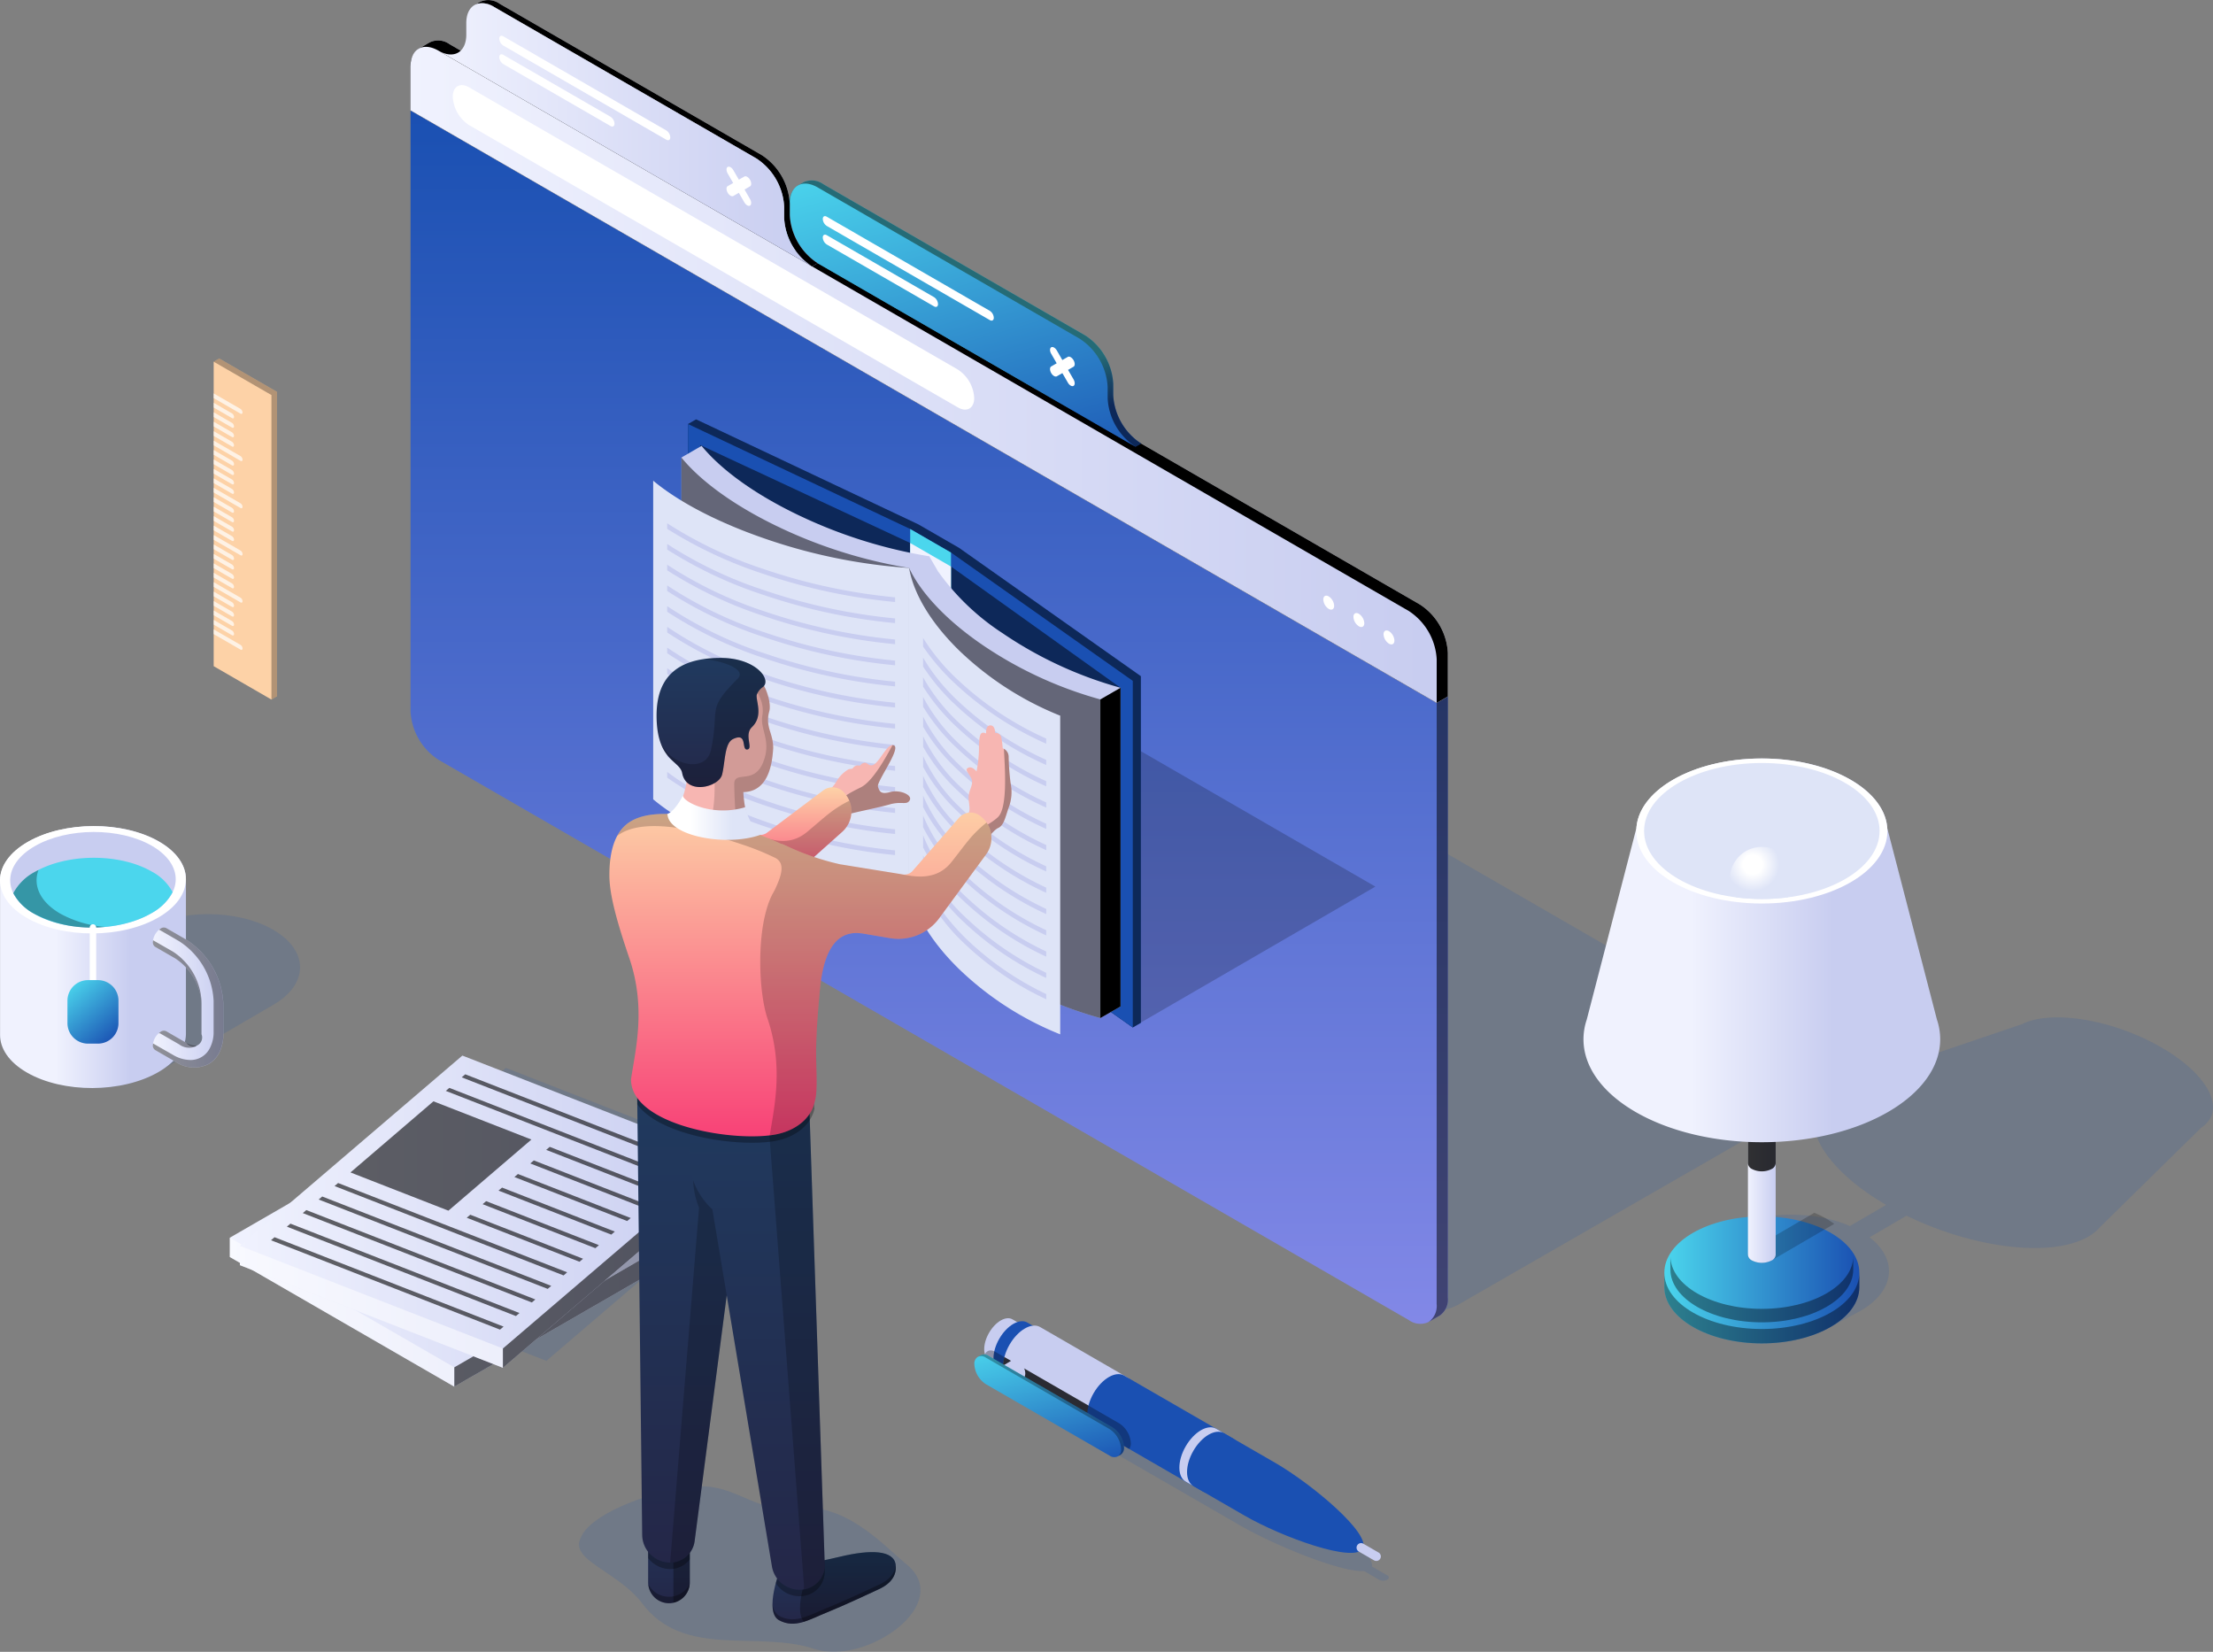 <svg xmlns="http://www.w3.org/2000/svg" xmlns:xlink="http://www.w3.org/1999/xlink" width="375" height="279.872" viewBox="0 0 375 279.872">
  <rect x="0" y="0" width="375" height="279.872" fill="#808080" stroke="none"/>
  <defs>
    <linearGradient id="linear-gradient" y1="0.5" x2="1" y2="0.5" gradientUnits="objectBoundingBox">
      <stop offset="0" stop-color="#f0f2fe"/>
      <stop offset="1" stop-color="#c8cdf0"/>
    </linearGradient>
    <linearGradient id="linear-gradient-3" y1="0.5" x2="1" y2="0.5" gradientUnits="objectBoundingBox">
      <stop offset="0.3" stop-color="#f0f2fe"/>
      <stop offset="0.7" stop-color="#c8cdf0"/>
    </linearGradient>
    <linearGradient id="linear-gradient-4" x1="1.094" y1="2.064" x2="1.907" y2="2.064" gradientUnits="objectBoundingBox">
      <stop offset="0" stop-color="#fff"/>
      <stop offset="0.7" stop-color="#dee4f7"/>
    </linearGradient>
    <linearGradient id="linear-gradient-5" x1="1.909" y1="2.757" x2="1.338" y2="1.756" xlink:href="#linear-gradient-3"/>
    <linearGradient id="linear-gradient-6" x1="1.88" y1="2.568" x2="1.297" y2="3.24" gradientUnits="objectBoundingBox">
      <stop offset="0" stop-color="#4bd6ed"/>
      <stop offset="1" stop-color="#1a50b2"/>
    </linearGradient>
    <linearGradient id="linear-gradient-8" x1="0.138" y1="-0.004" x2="0.862" y2="1.004" xlink:href="#linear-gradient-6"/>
    <linearGradient id="linear-gradient-9" x1="-48.647" y1="-36.63" x2="-48.175" y2="-36.63" gradientUnits="objectBoundingBox">
      <stop offset="0" stop-color="#c8cdf0"/>
      <stop offset="0.4" stop-color="#f0f2fe"/>
      <stop offset="0.6" stop-color="#eceefd"/>
      <stop offset="1" stop-color="#c8cdf0"/>
    </linearGradient>
    <linearGradient id="linear-gradient-10" x1="-40.637" y1="-30.771" x2="-40.166" y2="-30.771" gradientUnits="objectBoundingBox">
      <stop offset="0" stop-color="#1a50b2"/>
      <stop offset="0.4" stop-color="#4bbfed"/>
      <stop offset="0.6" stop-color="#4bbfed"/>
      <stop offset="1" stop-color="#1a50b2"/>
    </linearGradient>
    <linearGradient id="linear-gradient-11" x1="-37.463" y1="-28.498" x2="-36.991" y2="-28.498" xlink:href="#linear-gradient-9"/>
    <linearGradient id="linear-gradient-12" x1="-32.392" y1="-26.67" x2="-31.991" y2="-26.67" xlink:href="#linear-gradient-10"/>
    <linearGradient id="linear-gradient-13" x1="-27.279" y1="-26.662" x2="-26.948" y2="-26.662" xlink:href="#linear-gradient-10"/>
    <linearGradient id="linear-gradient-14" x1="-112.895" y1="-55.502" x2="-111.525" y2="-55.502" xlink:href="#linear-gradient-9"/>
    <linearGradient id="linear-gradient-15" x1="-213.147" y1="-200.192" x2="-212.774" y2="-200.192" xlink:href="#linear-gradient-9"/>
    <linearGradient id="linear-gradient-16" x1="-45.34" y1="110.09" x2="-44.596" y2="110.09" xlink:href="#linear-gradient-9"/>
    <linearGradient id="linear-gradient-17" x1="0.239" y1="-0.158" x2="0.761" y2="1.158" xlink:href="#linear-gradient-6"/>
    <linearGradient id="linear-gradient-18" x1="-53.036" y1="5.721" x2="-58.11" y2="5.721" gradientUnits="objectBoundingBox">
      <stop offset="0" stop-color="#fdd2a7"/>
      <stop offset="1" stop-color="#f83f76"/>
    </linearGradient>
    <linearGradient id="linear-gradient-19" x1="0.5" y1="1" x2="0.5" gradientUnits="objectBoundingBox">
      <stop offset="0" stop-color="#8288e7"/>
      <stop offset="1" stop-color="#1a50b2"/>
    </linearGradient>
    <linearGradient id="linear-gradient-20" x1="0.234" y1="-0.186" x2="0.752" y2="1.22" gradientUnits="objectBoundingBox">
      <stop offset="0.909" stop-color="#f0f2fe"/>
      <stop offset="0.95" stop-color="#c8cdf0"/>
    </linearGradient>
    <linearGradient id="linear-gradient-21" x1="-0.007" y1="0.513" x2="0.993" y2="0.513" xlink:href="#linear-gradient"/>
    <linearGradient id="linear-gradient-22" x1="0.22" y1="-0.069" x2="0.741" y2="1.216" gradientUnits="objectBoundingBox">
      <stop offset="0.667" stop-color="#4bd6ed"/>
      <stop offset="0.801" stop-color="#1a50b2"/>
    </linearGradient>
    <linearGradient id="linear-gradient-23" x1="0.216" y1="-0.076" x2="0.745" y2="1.224" xlink:href="#linear-gradient-6"/>
    <linearGradient id="linear-gradient-24" x1="0.207" y1="-0.12" x2="0.782" y2="1.165" gradientUnits="objectBoundingBox">
      <stop offset="0.704" stop-color="#f0f2fe"/>
      <stop offset="0.785" stop-color="#c8cdf0"/>
    </linearGradient>
    <linearGradient id="linear-gradient-25" x1="-0.019" y1="0.531" x2="0.981" y2="0.531" xlink:href="#linear-gradient"/>
    <linearGradient id="linear-gradient-26" x1="-5.034" y1="6.561" x2="-3.389" y2="6.561" xlink:href="#linear-gradient-6"/>
    <linearGradient id="linear-gradient-27" x1="-5.125" y1="6.596" x2="-3.45" y2="6.596" xlink:href="#linear-gradient-6"/>
    <linearGradient id="linear-gradient-28" x1="40.087" y1="11.009" x2="41.241" y2="11.009" xlink:href="#linear-gradient-6"/>
    <linearGradient id="linear-gradient-29" x1="40.084" y1="11.868" x2="41.239" y2="11.868" xlink:href="#linear-gradient"/>
    <linearGradient id="linear-gradient-30" x1="-9.066" y1="8.842" x2="-7.107" y2="8.842" xlink:href="#linear-gradient"/>
    <linearGradient id="linear-gradient-31" x1="-10.714" y1="8.462" x2="-8.418" y2="8.462" xlink:href="#linear-gradient"/>
    <linearGradient id="linear-gradient-32" x1="-8.649" y1="9.443" x2="-6.775" y2="9.443" gradientUnits="objectBoundingBox">
      <stop offset="0.25" stop-color="#fff"/>
      <stop offset="0.7" stop-color="#dee4f7"/>
    </linearGradient>
    <linearGradient id="linear-gradient-33" x1="-9.579" y1="11.418" x2="-7.819" y2="11.418" xlink:href="#linear-gradient"/>
    <linearGradient id="linear-gradient-34" x1="-14.991" y1="8.276" x2="-11.819" y2="8.276" xlink:href="#linear-gradient-32"/>
    <linearGradient id="linear-gradient-35" x1="-17.961" y1="10.48" x2="-14.921" y2="10.48" xlink:href="#linear-gradient"/>
    <linearGradient id="linear-gradient-36" x1="0.5" y1="0" x2="0.5" y2="1" xlink:href="#linear-gradient-18"/>
    <linearGradient id="linear-gradient-37" x1="0.5" y1="1" x2="0.5" gradientUnits="objectBoundingBox">
      <stop offset="0" stop-color="#242748"/>
      <stop offset="1" stop-color="#203a5f"/>
    </linearGradient>
    <linearGradient id="linear-gradient-44" x1="0" y1="0.5" x2="1" y2="0.5" xlink:href="#linear-gradient-32"/>
    <linearGradient id="linear-gradient-45" x1="0" y1="0.5" x2="1" y2="0.5" xlink:href="#linear-gradient-6"/>
    <linearGradient id="linear-gradient-49" x1="-29.851" y1="12.422" x2="-28.851" y2="12.422" xlink:href="#linear-gradient-4"/>
    <radialGradient id="radial-gradient" cx="0.324" cy="0.341" r="0.732" gradientTransform="translate(0.092) scale(0.815 1)" xlink:href="#linear-gradient-32"/>
  </defs>
  <g id="intro_c" transform="translate(-625.893 -211.254)">
    <g id="Group_8122" data-name="Group 8122">
      <path id="Path_7848" data-name="Path 7848" d="M804.184,644.6l5.872-5.022-44.57-17.39-18.178,15.545-25.147,14.519L760.2,674.217l7.379-4.261,4.777,1.864,16.64-14.23,18.842-10.878Z" transform="translate(-53.877 -229.999)" fill="#1a50b2" opacity="0.15" style="mix-blend-mode: multiply;isolation: isolate"/>
      <path id="Path_7849" data-name="Path 7849" d="M800.015,647.021,761.976,625.06l-47.636,27.5v3.274L752.378,677.8l47.637-27.5Z" transform="translate(-49.5 -231.604)" fill="url(#linear-gradient)"/>
      <path id="Path_7850" data-name="Path 7850" d="M880.949,671.805l-4.265-2.462L858.955,684.5Z" transform="translate(-130.434 -256.388)" opacity="0.3" style="mix-blend-mode: overlay;isolation: isolate"/>
      <path id="Path_7851" data-name="Path 7851" d="M714.34,687.521v3.274l38.038,21.961v-3.273Z" transform="translate(-49.5 -266.56)" fill="#fff" opacity="0.5"/>
      <path id="Path_7852" data-name="Path 7852" d="M800.722,702.438v3.273l47.637-27.5v-3.274Z" transform="translate(-97.843 -259.516)" opacity="0.6" style="mix-blend-mode: overlay;isolation: isolate"/>
      <path id="Path_7853" data-name="Path 7853" d="M800.476,634.832l-44.569-17.39-37.7,32.237v3.273l44.569,17.391,37.7-32.238Z" transform="translate(-51.663 -227.341)" fill="url(#linear-gradient)"/>
      <path id="Path_7854" data-name="Path 7854" d="M718.206,690.65v3.273l44.569,17.391v-3.274Z" transform="translate(-51.663 -268.312)" fill="#fff" opacity="0.5"/>
      <path id="Path_7855" data-name="Path 7855" d="M819.42,689.172v3.274l37.7-32.238v-3.273Z" transform="translate(-108.308 -249.442)" opacity="0.6" style="mix-blend-mode: overlay;isolation: isolate"/>
      <path id="Path_7856" data-name="Path 7856" d="M801.306,640.3l-38.811-15.144.6-.513L801.9,639.783Zm-2.095,1.792L760.4,626.942l-.6.511L798.613,642.6Zm-2.693,2.3-19.108-7.456-.6.511L795.92,644.9Zm-2.693,2.3-19.108-7.456-.6.512,19.108,7.457Zm-2.692,2.3-19.109-7.456-.6.512,19.107,7.455Zm-2.694,2.3-19.107-7.456-.6.512,19.109,7.456Zm-2.693,2.3-19.108-7.456-.6.512,19.108,7.456Zm-2.692,2.3-19.108-7.456-.6.51,19.108,7.458Zm-2.693,2.3L741.55,643.061l-.6.513,38.811,15.144Zm-2.693,2.3-38.811-15.145-.6.511,38.811,15.144Zm-2.693,2.3-38.81-15.144-.6.511,38.811,15.144Zm-2.693,2.3-38.81-15.144-.6.512,38.811,15.144Zm-2.693,2.3-38.811-15.144-.6.513,38.811,15.143Zm4.717-31.694-16.6-6.476L743.645,641.27l16.6,6.476Z" transform="translate(-58.365 -231.368)" opacity="0.6" style="mix-blend-mode: overlay;isolation: isolate"/>
    </g>
    <g id="Group_8121" data-name="Group 8121">
      <path id="Path_7857" data-name="Path 7857" d="M630.454,577.091,650.1,565.652c6.089-3.519,15.972-3.514,22.065,0s6.1,9.222.015,12.742c-.007,0-.017.008-.022.011h0l-19.622,11.434c-6.091,3.513-15.972,3.508-22.066-.011S624.365,580.607,630.454,577.091Z" transform="translate(0 -196.876)" fill="#1a50b2" opacity="0.15" style="mix-blend-mode: multiply;isolation: isolate"/>
      <path id="Path_7858" data-name="Path 7858" d="M657.4,538.224h0c.045-2.344-1.466-4.688-4.547-6.467-6.117-3.532-16.091-3.5-22.278.072-3.071,1.772-4.626,4.084-4.671,6.4h0v26.19h0c-.045,2.345,1.466,4.688,4.547,6.466,6.116,3.533,16.09,3.5,22.277-.071,3.071-1.773,4.626-4.085,4.671-6.4h0Z" transform="translate(0 -177.911)" fill="url(#linear-gradient-3)"/>
      <path id="Path_7859" data-name="Path 7859" d="M652.846,531.757c-6.117-3.532-16.091-3.5-22.278.072s-6.241,9.33-.123,12.861,16.09,3.5,22.277-.07S658.963,535.288,652.846,531.757Z" transform="translate(0 -177.911)" fill="url(#linear-gradient-4)"/>
      <path id="Path_7860" data-name="Path 7860" d="M653.814,533.736c-5.446-3.144-14.325-3.115-19.832.064s-5.556,8.306-.11,11.449,14.325,3.116,19.832-.063S659.26,536.88,653.814,533.736Z" transform="translate(-2.197 -179.181)" fill="url(#linear-gradient-5)"/>
      <path id="Path_7861" data-name="Path 7861" d="M634.539,550.8c5.446,3.145,14.325,3.116,19.832-.063a8.7,8.7,0,0,0,3.637-3.6,8.487,8.487,0,0,0-3.527-3.481c-5.446-3.144-14.325-3.114-19.832.064a8.694,8.694,0,0,0-3.637,3.6A8.483,8.483,0,0,0,634.539,550.8Z" transform="translate(-2.865 -184.729)" fill="url(#linear-gradient-6)"/>
      <path id="Path_7862" data-name="Path 7862" d="M639,553.432c-3.474-2.005-4.7-4.815-3.714-7.414-.212.108-.429.213-.632.33a8.7,8.7,0,0,0-3.637,3.6,8.483,8.483,0,0,0,3.526,3.481,21.03,21.03,0,0,0,12.036,2.23A18.817,18.817,0,0,1,639,553.432Z" transform="translate(-2.865 -187.364)" opacity="0.3" style="mix-blend-mode: overlay;isolation: isolate"/>
      <path id="Path_7863" data-name="Path 7863" d="M686.958,568.235l0,0h0a.937.937,0,0,0-.923.1,2.89,2.89,0,0,0-1.314,2.259.9.9,0,0,0,.39.841h0l3.44,1.985a9.9,9.9,0,0,1,4.408,7.628v5.188a1.491,1.491,0,0,1-2.561,1.471l-3.435-1.982h0l0,0h0a.935.935,0,0,0-.923.1,2.886,2.886,0,0,0-1.314,2.258.9.9,0,0,0,.39.841h0l3.44,1.985a5.569,5.569,0,0,0,5.621.375,4.556,4.556,0,0,0,1.667-1.694,6.66,6.66,0,0,0,.815-3.35v-5.189a13.628,13.628,0,0,0-6.255-10.826l-3.435-1.983Z" transform="translate(-32.921 -199.751)" fill="url(#linear-gradient)"/>
      <path id="Path_7864" data-name="Path 7864" d="M696.649,581.044v5.189a6.66,6.66,0,0,1-.815,3.35,4.556,4.556,0,0,1-1.667,1.694,5.569,5.569,0,0,1-5.621-.375l-3.44-1.985a.9.9,0,0,1-.39-.841,2.16,2.16,0,0,1,.043-.269l3.378,1.932a5.92,5.92,0,0,0,2.91.862h0a3.635,3.635,0,0,0,3.259-1.882,5.868,5.868,0,0,0,.705-2.941v-5.189a12.739,12.739,0,0,0-5.846-10.116l-3.374-1.948a2.271,2.271,0,0,1,.239-.193.937.937,0,0,1,.923-.1h0l0,0h0l3.435,1.983A13.628,13.628,0,0,1,696.649,581.044Zm-8.1-7.627a9.9,9.9,0,0,1,4.408,7.628v-.455a10.661,10.661,0,0,0-4.817-8.337l-3.378-1.933a2.234,2.234,0,0,0-.043.271.9.9,0,0,0,.39.841Zm-1.588,12.3h0l0,0h0a.935.935,0,0,0-.923.1,2.212,2.212,0,0,0-.318.257l.211.01,3.244,1.872a2.851,2.851,0,0,0,2.746.374,1.526,1.526,0,0,0,.23-.2,2.477,2.477,0,0,1-1.749-.425Z" transform="translate(-32.921 -199.751)" opacity="0.4" style="mix-blend-mode: overlay;isolation: isolate"/>
      <path id="Path_7865" data-name="Path 7865" d="M660.972,576.918a.546.546,0,0,1-.546-.546v-8.919a.546.546,0,1,1,1.092,0v8.919A.546.546,0,0,1,660.972,576.918Z" transform="translate(-19.327 -199.054)" fill="#fff"/>
      <path id="Rectangle_3182" data-name="Rectangle 3182" d="M3.48,0H5.166A3.479,3.479,0,0,1,8.645,3.479v3.8a3.48,3.48,0,0,1-3.48,3.48H3.479A3.479,3.479,0,0,1,0,7.284V3.48A3.48,3.48,0,0,1,3.48,0Z" transform="translate(637.323 377.318)" fill="url(#linear-gradient-8)"/>
    </g>
    <g id="Group_8120" data-name="Group 8120">
      <path id="Path_7866" data-name="Path 7866" d="M1038.07,754.093l0,0,9.941,5.739c5.871,3.391,17.163,8,21.03,7.744l2.56,1.478a1.467,1.467,0,0,0,1.328,0,.4.4,0,0,0,0-.766l-2.559-1.479c.446-2.231-7.539-8.75-13.413-12.142l-7.042-4.064h0l-18.5-10.68-.006,0-14.237-8.221a3.375,3.375,0,0,0-1.378-.378l-.928-.536a3.789,3.789,0,0,0-2-.362l-.82-.474c-1.095-.631-3.514-.258-5.406.834s-2.539,2.49-1.445,3.122l.819.473a1.121,1.121,0,0,0,.628,1.156l.93.536a1.3,1.3,0,0,0,.657.794l14.626,8.444,0,0Z" transform="translate(-211.996 -290.138)" fill="#1a50b2" opacity="0.15" style="mix-blend-mode: multiply;isolation: isolate"/>
      <path id="Path_7867" data-name="Path 7867" d="M1020.646,729.733c1.094-1.894,1.094-3.941,0-4.573l-11.2-6.467c-1.094-.631-2.866.392-3.96,2.286s-1.094,3.942,0,4.574l11.2,6.466C1017.78,732.651,1019.553,731.627,1020.646,729.733Z" transform="translate(-211.995 -283.905)" fill="url(#linear-gradient-9)"/>
      <path id="Path_7868" data-name="Path 7868" d="M1027.423,733.137c1.313-2.273,1.314-4.732,0-5.489l-13.449-7.765c-1.313-.759-3.441.47-4.754,2.744s-1.313,4.732,0,5.491l13.45,7.763C1023.983,736.64,1026.112,735.41,1027.423,733.137Z" transform="translate(-213.994 -284.551)" fill="url(#linear-gradient-10)"/>
      <path id="Path_7869" data-name="Path 7869" d="M1032.856,736c1.427-2.472,1.427-5.145,0-5.969l-14.625-8.446c-1.428-.824-3.743.513-5.172,2.986s-1.427,5.145,0,5.969l14.625,8.446C1029.113,739.814,1031.427,738.477,1032.856,736Z" transform="translate(-216.094 -285.495)" fill="url(#linear-gradient-11)"/>
      <path id="Path_7870" data-name="Path 7870" d="M1031.468,744.586l-19.273-11.127a4.659,4.659,0,0,0,.059,2.92,2.473,2.473,0,0,0,.149.287l0,0a1.9,1.9,0,0,0,.178.249.064.064,0,0,1,.007.009,1.736,1.736,0,0,0,.2.2l.023.024a1.7,1.7,0,0,0,.253.177l14.625,8.445C1028.71,746.36,1030.187,745.837,1031.468,744.586Z" transform="translate(-216.097 -292.274)" opacity="0.7" style="mix-blend-mode: overlay;isolation: isolate"/>
      <path id="Path_7871" data-name="Path 7871" d="M1069.072,756.915c1.428-2.473,1.428-5.147,0-5.971l-18.5-10.68c-1.428-.825-3.743.511-5.171,2.985s-1.428,5.146,0,5.97l18.5,10.68C1065.329,760.723,1067.643,759.388,1069.072,756.915Z" transform="translate(-234.195 -295.946)" fill="url(#linear-gradient-12)"/>
      <path id="Path_7872" data-name="Path 7872" d="M1110.844,781.033c1.428-2.475-8.439-10.842-14.9-14.573L1086,760.721c-1.427-.825-3.742.512-5.17,2.985s-1.428,5.146,0,5.97l9.94,5.738C1097.234,779.146,1109.415,783.507,1110.844,781.033Z" transform="translate(-254.024 -307.395)" fill="url(#linear-gradient-13)"/>
      <path id="Path_7873" data-name="Path 7873" d="M1082.136,764.459c1.427-2.474,3.742-3.811,5.17-2.986l-1.3-.753c-1.427-.825-3.742.512-5.17,2.985s-1.428,5.146,0,5.97l1.3.752C1080.709,769.6,1080.709,766.932,1082.136,764.459Z" transform="translate(-254.024 -307.395)" fill="url(#linear-gradient-14)"/>
      <path id="Path_7874" data-name="Path 7874" d="M1150.919,807.961a.767.767,0,0,0,1.048-.281h0a.767.767,0,0,0-.281-1.047l-2.581-1.491a.768.768,0,0,0-1.048.281h0a.767.767,0,0,0,.281,1.048Z" transform="translate(-292.188 -332.334)" fill="url(#linear-gradient-15)"/>
      <path id="Path_7875" data-name="Path 7875" d="M1027.743,743.282l-20.969-12.106c-.831-.479-1.535-.283-1.813.4a1.573,1.573,0,0,0,.69.918l.82.473a2.043,2.043,0,0,0,.918,1.447l.929.536a1.956,1.956,0,0,0,.808.946l14.625,8.445,0,0,5.658,3.267a1.635,1.635,0,0,0,.271-.967A4.294,4.294,0,0,0,1027.743,743.282Z" transform="translate(-212.161 -290.849)" opacity="0.3" style="mix-blend-mode: overlay;isolation: isolate"/>
      <path id="Path_7876" data-name="Path 7876" d="M1009.729,737.95c-.5-.857-.5-1.786,0-2.071l2.359-1.423c.5-.286,1.3.177,1.794,1.036s.5,1.785,0,2.07l-2.359,1.424C1011.028,739.271,1010.224,738.808,1009.729,737.95Z" transform="translate(-214.622 -292.784)" fill="url(#linear-gradient-16)"/>
      <path id="Path_7877" data-name="Path 7877" d="M1001.428,732.868a1.369,1.369,0,0,0-.551,1.241,4.292,4.292,0,0,0,1.943,3.365l20.969,12.106a1.366,1.366,0,0,0,1.377.135h0l.488-.281v0a1.35,1.35,0,0,0,.581-1.262,4.285,4.285,0,0,0-1.942-3.362L1003.323,732.7a1.354,1.354,0,0,0-1.393-.122l0,0-.5.29Z" transform="translate(-209.876 -291.702)" fill="url(#linear-gradient-17)"/>
      <path id="Path_7878" data-name="Path 7878" d="M1026.93,748.171a4.285,4.285,0,0,0-1.942-3.362L1004.019,732.7a1.354,1.354,0,0,0-1.393-.122l0,0-.5.29,0,0,0,0a1.348,1.348,0,0,1,1.4.119l20.969,12.108a4.288,4.288,0,0,1,1.943,3.363,1.363,1.363,0,0,1-.566,1.255h0l.488-.281v0A1.35,1.35,0,0,0,1026.93,748.171Z" transform="translate(-210.572 -291.702)" opacity="0.3" style="mix-blend-mode: overlay;isolation: isolate"/>
    </g>
    <g id="Group_8119" data-name="Group 8119">
      <path id="Path_7879" data-name="Path 7879" d="M708.123,349.742v51.59l9.786,5.652.945-.546v-51.59l-9.789-5.652Z" transform="translate(-46.021 -77.205)" fill="url(#linear-gradient-18)"/>
      <path id="Path_7880" data-name="Path 7880" d="M717.911,355.395v51.59l.945-.546v-51.59l-9.789-5.652-.944.546Z" transform="translate(-46.021 -77.205)" opacity="0.3" style="mix-blend-mode: overlay;isolation: isolate"/>
      <path id="Path_7881" data-name="Path 7881" d="M708.17,387.48c-.017-.011-.026-.033-.044-.047v-.769c.013.007.027.006.043.016l4.5,2.6a.767.767,0,0,1,.346.6c0,.223-.153.311-.347.2Zm3.054,8.161c.19.111.344.02.345-.2a.753.753,0,0,0-.347-.6l-3.053-1.765c-.016-.008-.03-.007-.045-.016v.77c.016.011.027.035.043.045Zm0-8c.19.11.344.02.344-.2a.767.767,0,0,0-.345-.6l-3.055-1.764a.189.189,0,0,0-.045-.014v.768c.019.011.029.036.045.046Zm0,4.8c.19.11.345.021.345-.2a.769.769,0,0,0-.345-.6l-3.055-1.763a.257.257,0,0,0-.044-.015v.767c.016.012.027.035.044.048Zm0,1.6c.192.109.346.022.346-.2a.774.774,0,0,0-.345-.6l-3.056-1.763c-.016-.007-.029-.008-.044-.015v.768c.016.014.026.037.044.047Zm0-3.2c.19.109.345.02.345-.2a.754.754,0,0,0-.347-.6l-3.052-1.763a.174.174,0,0,0-.044-.016v.768c.017.011.028.035.044.047Zm0-11.2c.191.111.344.021.345-.2a.771.771,0,0,0-.344-.6l-3.056-1.763a.464.464,0,0,0-.044-.015v.767c.017.013.027.038.045.048Zm0,4.8c.192.111.344.021.344-.2a.764.764,0,0,0-.344-.6l-3.055-1.764a.285.285,0,0,0-.044-.016l0,.767c.019.013.03.037.047.048Zm.344-9.8a.77.77,0,0,0-.344-.6l-3.056-1.763c-.016-.008-.031-.009-.046-.015l0,.767c.017.013.026.037.044.049l3.053,1.764C711.415,374.961,711.569,374.87,711.569,374.648Zm1.442,31.219a.77.77,0,0,0-.347-.6l-4.5-2.594a.132.132,0,0,0-.044-.015v.767c.016.013.026.037.044.048l4.5,2.595C712.855,406.179,713.01,406.089,713.011,405.867Zm-1.786-23.021c.19.109.343.021.343-.2a.761.761,0,0,0-.343-.6l-3.056-1.765c-.013-.007-.029-.007-.044-.014v.769c.017.011.027.034.045.044Zm1.441-.766c.188.11.344.021.345-.2a.765.765,0,0,0-.346-.6l-4.5-2.6c-.015-.008-.028-.008-.044-.016v.771c.017.011.027.034.045.043Zm-1.441,3.965c.189.112.344.021.345-.2a.766.766,0,0,0-.345-.6l-3.058-1.764a.134.134,0,0,0-.043-.014v.768c.018.011.03.037.046.047Zm-3.1-16.971v.768c.016.013.026.037.044.047l3.055,1.763c.19.111.345.021.344-.2a.761.761,0,0,0-.344-.6l-3.056-1.764A.212.212,0,0,0,708.126,369.074Zm0,1.6v.766c.016.013.026.037.044.046l4.5,2.6c.192.11.344.021.345-.2a.766.766,0,0,0-.346-.6l-4.5-2.595C708.154,370.678,708.138,370.679,708.124,370.674Zm0-3.2v.765c.018.013.025.037.044.048l3.054,1.765c.191.109.345.02.345-.2a.767.767,0,0,0-.344-.6l-3.055-1.765A.419.419,0,0,0,708.125,367.476Zm0-4.032c.017.013.028.035.045.047l4.494,2.6c.193.11.346.02.346-.2a.764.764,0,0,0-.345-.6l-4.5-2.6c-.017-.008-.03-.009-.045-.016Zm0,2.429v.77c.016.012.025.037.044.048l3.054,1.764c.191.11.348.019.346-.2a.767.767,0,0,0-.345-.6l-3.055-1.764C708.152,365.88,708.141,365.882,708.125,365.873Zm4.539,32.2c.192.11.346.022.346-.2a.758.758,0,0,0-.346-.6l-4.494-2.6c-.016-.01-.03-.009-.045-.017v.77c.017.011.028.034.044.047Zm-4.539-24.2v.767c.017.013.027.037.044.047l3.055,1.764c.19.11.345.018.345-.2a.77.77,0,0,0-.345-.6l-3.054-1.764A.194.194,0,0,0,708.124,373.872Zm3.1,26.564c.192.112.345.022.347-.2a.775.775,0,0,0-.345-.6l-3.056-1.763a.2.2,0,0,0-.044-.017v.769c.016.013.026.037.044.046Zm0-1.6c.192.109.347.021.346-.2a.769.769,0,0,0-.344-.6l-3.055-1.763a.448.448,0,0,0-.047-.016l0,.769c.018.012.027.038.045.046Zm.347-32.187a.767.767,0,0,0-.345-.6l-3.055-1.764c-.016-.008-.029-.008-.044-.016v.769c.016.011.026.037.043.046l3.055,1.765C711.413,366.964,711.568,366.875,711.569,366.653Zm-.345,35.385c.19.111.344.02.345-.2a.758.758,0,0,0-.345-.6l-3.055-1.765a.25.25,0,0,0-.046-.015l0,.768c.016.013.027.037.043.048Zm-3.1-26.567v.768c.017.013.028.037.044.047l3.055,1.764c.188.11.345.022.343-.2a.764.764,0,0,0-.343-.6l-3.056-1.762A.259.259,0,0,0,708.124,375.471Zm3.1,28.168c.194.108.347.018.347-.2a.765.765,0,0,0-.345-.6l-3.054-1.764c-.017-.008-.032-.009-.044-.015v.766c.016.013.027.037.044.048Z" transform="translate(-46.02 -84.749)" fill="#fff" opacity="0.7"/>
    </g>
    <g id="Group_8118" data-name="Group 8118">
      <path id="Path_7882" data-name="Path 7882" d="M1024.047,498.34,922.932,439.958c-2.609-1.5-2.609-3.945,0-5.452l1.676-.973c2.608-1.5,2.606-3.945,0-5.452l-44.42-25.646a10.459,10.459,0,0,0-9.444,0l-1.683.978a10.456,10.456,0,0,1-9.445-.005h0a10.439,10.439,0,0,0-9.442,0l-6.408,3.694-54.313,31.24c-2.605,1.506-2.6,3.945.01,5.454L953.9,538.724a10.458,10.458,0,0,0,9.449,0l54.305-31.235,6.411-3.7C1026.665,502.287,1026.662,499.845,1024.047,498.34Z" transform="translate(-90.459 -106.363)" fill="#1a50b2" opacity="0.15" style="mix-blend-mode: multiply;isolation: isolate"/>
      <path id="Path_7883" data-name="Path 7883" d="M783.9,253.721l0,101.849a10.42,10.42,0,0,0,4.729,8.175l164.434,94.939a3.322,3.322,0,0,0,3.34.33l1.875-1.079,0,0a3.292,3.292,0,0,0,1.4-3.064l.006-101.843-1.89,1.089Z" transform="translate(-88.44 -23.767)" fill="url(#linear-gradient-19)"/>
      <path id="Path_7884" data-name="Path 7884" d="M1177.043,480.32l-.007,101.849a3.315,3.315,0,0,1-1.366,3.045l1.859-1.071,0,0a3.292,3.292,0,0,0,1.4-3.064l.006-101.843Z" transform="translate(-307.698 -149.974)" opacity="0.5" style="mix-blend-mode: overlay;isolation: isolate"/>
      <path id="Path_7885" data-name="Path 7885" d="M785.331,228.182c-.03.017-.059.034-.089.053l-.083.048.009.013a3.364,3.364,0,0,0-1.269,2.957v7.4L957.788,339.047l1.89-1.089v-7.4a10.432,10.432,0,0,0-4.726-8.175L790.515,227.443a3.284,3.284,0,0,0-3.383-.3Z" transform="translate(-88.443 -8.701)" fill="url(#linear-gradient-20)"/>
      <path id="Path_7886" data-name="Path 7886" d="M785.331,228.182c-.03.017-.059.034-.089.053l-.083.048.009.013a3.364,3.364,0,0,0-1.269,2.957v7.4L957.788,339.047l1.89-1.089v-7.4a10.432,10.432,0,0,0-4.726-8.175L790.515,227.443a3.284,3.284,0,0,0-3.383-.3Z" transform="translate(-88.443 -8.701)" style="mix-blend-mode: overlay;isolation: isolate"/>
      <path id="Path_7887" data-name="Path 7887" d="M957.788,340.43v-7.4a10.441,10.441,0,0,0-4.729-8.172L788.624,229.918c-2.612-1.5-4.723-.289-4.725,2.72v7.4Z" transform="translate(-88.443 -10.084)" fill="url(#linear-gradient-21)"/>
      <path id="Path_7888" data-name="Path 7888" d="M888.517,297.019c0,1.767-1.237,2.482-2.773,1.6L802.932,250.8a6.123,6.123,0,0,1-2.772-4.8h0c0-1.77,1.242-2.484,2.775-1.6l82.811,47.811a6.113,6.113,0,0,1,2.771,4.8Zm60.075,33.624c-.505-.291-.918-.054-.916.528a2.015,2.015,0,0,0,.917,1.59c.506.3.922.059.918-.528A2.04,2.04,0,0,0,948.593,330.643Zm6.03,4.537c0,.584-.415.822-.918.531a2.01,2.01,0,0,1-.923-1.592c0-.584.41-.819.919-.525A2.036,2.036,0,0,1,954.623,335.18Zm5.1,2.951c0,.583-.41.819-.918.525a2.01,2.01,0,0,1-.918-1.591c0-.582.41-.816.918-.529A2.054,2.054,0,0,1,959.725,338.131Z" transform="translate(-97.543 -18.342)" fill="#fff"/>
      <path id="Path_7889" data-name="Path 7889" d="M925.247,281.511l0,0a3.288,3.288,0,0,0-1.4,3.057l0,1.945a5.337,5.337,0,0,1-.085.936,5.408,5.408,0,0,1-.859-.4l.846.489c-.433,2.238-2.342,3.012-4.629,1.694l4.725,2.727,53.867,31.1,4.724,2.725.944-.543a10.453,10.453,0,0,1-4.724-8.179v-1.947a10.416,10.416,0,0,0-4.724-8.174L929.521,281.3a3.324,3.324,0,0,0-3.346-.329Z" transform="translate(-164.121 -38.842)" fill="url(#linear-gradient-22)"/>
      <path id="Path_7890" data-name="Path 7890" d="M925.247,281.511l0,0a3.288,3.288,0,0,0-1.4,3.057l0,1.945a5.337,5.337,0,0,1-.085.936,5.408,5.408,0,0,1-.859-.4l.846.489c-.433,2.238-2.342,3.012-4.629,1.694l4.725,2.727,53.867,31.1,4.724,2.725.944-.543a10.453,10.453,0,0,1-4.724-8.179v-1.947a10.416,10.416,0,0,0-4.724-8.174L929.521,281.3a3.324,3.324,0,0,0-3.346-.329Z" transform="translate(-164.121 -38.842)" opacity="0.5" style="mix-blend-mode: overlay;isolation: isolate"/>
      <path id="Path_7891" data-name="Path 7891" d="M977.708,318.311v-1.944a10.424,10.424,0,0,0-4.72-8.177l-44.417-25.646c-2.61-1.506-4.724-.289-4.726,2.721l0,1.945c0,3.01-2.119,4.23-4.728,2.722l4.727,2.729,53.87,31.1,4.721,2.725A10.456,10.456,0,0,1,977.708,318.311Z" transform="translate(-164.119 -39.536)" fill="url(#linear-gradient-23)"/>
      <path id="Path_7892" data-name="Path 7892" d="M971.523,311.63c0,.432-.3.611-.678.393l-27.622-15.947a1.5,1.5,0,0,1-.678-1.176h0c0-.432.3-.613.677-.391l27.623,15.947a1.493,1.493,0,0,1,.678,1.174Zm-9.45-2.317a1.494,1.494,0,0,0-.679-1.175l-18.168-10.494c-.377-.215-.681-.039-.683.395h0a1.5,1.5,0,0,0,.68,1.178L961.394,309.7c.375.223.678.046.679-.388Zm22.034,11.153.929-.536c.265-.151.265-.655,0-1.111s-.7-.708-.963-.557l-.932.533-.927-1.608c-.27-.46-.7-.707-.958-.55s-.271.649,0,1.1l.925,1.61-.93.536c-.264.154-.264.646,0,1.112s.7.7.964.551l.929-.533.931,1.608c.267.463.694.707.96.553s.268-.646,0-1.109Z" transform="translate(-177.229 -46.54)" fill="#fff"/>
      <path id="Path_7893" data-name="Path 7893" d="M861.956,247.671l0-1.945a10.439,10.439,0,0,0-4.726-8.181L812.813,211.9a3.322,3.322,0,0,0-3.347-.328l-.923.533a3.334,3.334,0,0,1,3.325.341l44.413,25.646a10.436,10.436,0,0,1,4.725,8.178v1.947a10.436,10.436,0,0,0,4.728,8.177l.945-.546A10.428,10.428,0,0,1,861.956,247.671Z" transform="translate(-102.235)" fill="url(#linear-gradient-24)"/>
      <path id="Path_7894" data-name="Path 7894" d="M861.956,247.671l0-1.945a10.439,10.439,0,0,0-4.726-8.181L812.813,211.9a3.322,3.322,0,0,0-3.347-.328l-.923.533a3.334,3.334,0,0,1,3.325.341l44.413,25.646a10.436,10.436,0,0,1,4.725,8.178v1.947a10.436,10.436,0,0,0,4.728,8.177l.945-.546A10.428,10.428,0,0,1,861.956,247.671Z" transform="translate(-102.235)" style="mix-blend-mode: overlay;isolation: isolate"/>
      <path id="Path_7895" data-name="Path 7895" d="M853.222,248.91v-1.947a10.436,10.436,0,0,0-4.726-8.178l-44.413-25.646c-2.613-1.5-4.728-.284-4.725,2.726v1.943c0,3.009-2.117,4.227-4.726,2.723l4.725,2.728,53.864,31.1,4.728,2.728A10.436,10.436,0,0,1,853.222,248.91Z" transform="translate(-94.45 -0.694)" fill="url(#linear-gradient-25)"/>
      <path id="Path_7896" data-name="Path 7896" d="M847.032,242.232c0,.434-.3.6-.676.393l-27.622-15.949a1.49,1.49,0,0,1-.68-1.176h0c0-.434.3-.613.681-.392l27.62,15.945a1.505,1.505,0,0,1,.678,1.179Zm-9.448-2.318a1.516,1.516,0,0,0-.682-1.18l-18.168-10.49c-.377-.217-.68-.043-.681.39h0a1.492,1.492,0,0,0,.681,1.177L836.9,240.3c.377.218.681.042.682-.391Zm22.031,11.151.93-.535c.266-.152.262-.652,0-1.11s-.7-.709-.966-.553l-.928.529-.929-1.6c-.263-.46-.7-.708-.962-.559s-.265.652,0,1.114l.929,1.607-.931.535c-.263.151-.264.648,0,1.111s.7.706.962.555l.93-.538.927,1.611c.266.459.7.709.962.556s.268-.654,0-1.113Z" transform="translate(-107.557 -7.7)" fill="#fff"/>
    </g>
    <g id="Group_8117" data-name="Group 8117">
      <path id="Path_7897" data-name="Path 7897" d="M932.735,453.588l-40.358,23.391,75.37,43.514,40.358-23.39Z" transform="translate(-149.151 -135.631)" opacity="0.2" style="mix-blend-mode: overlay;isolation: isolate"/>
      <path id="Path_7898" data-name="Path 7898" d="M966.044,475.663l-30.806-21.738-6.914-3.992-37.649-17.786,0-58.725,1.369-.791,37.651,17.786,6.915,3.992,30.8,21.738,0,58.725Z" transform="translate(-148.196 -90.323)" fill="url(#linear-gradient-26)"/>
      <path id="Path_7899" data-name="Path 7899" d="M966.044,475.663l-30.806-21.738-6.914-3.992-37.649-17.786,0-58.725,1.369-.791,37.651,17.786,6.915,3.992,30.8,21.738,0,58.725Z" transform="translate(-148.196 -90.323)" opacity="0.5" style="mix-blend-mode: overlay;isolation: isolate"/>
      <path id="Path_7900" data-name="Path 7900" d="M935.238,454.929l-6.914-3.992-37.649-17.786,0-58.725,37.651,17.784,6.915,3.992,30.8,21.738,0,58.727Z" transform="translate(-148.196 -91.328)" fill="url(#linear-gradient-27)"/>
      <path id="Path_7901" data-name="Path 7901" d="M895.383,436.51V382.518l35.577,16.589,6.918,3.994,28.728,20.54v53.989l-28.731-20.54-6.912-3.992Z" transform="translate(-150.832 -95.857)" opacity="0.5" style="mix-blend-mode: overlay;isolation: isolate"/>
      <path id="Path_7902" data-name="Path 7902" d="M976.175,473.54V414.813l6.915,3.992v58.727Z" transform="translate(-196.048 -113.93)" fill="url(#linear-gradient-28)"/>
      <path id="Path_7903" data-name="Path 7903" d="M983.089,424.183l-6.915-3.992v53.991l6.916,3.99Z" transform="translate(-196.048 -116.94)" fill="url(#linear-gradient-29)"/>
      <path id="Path_7904" data-name="Path 7904" d="M904.207,450.361c-7.379-3.579-12.906-7.686-16.076-11.575V384.8l3.422-1.978c3.173,3.892,8.7,8,16.078,11.575a82,82,0,0,0,22.508,7.138v53.989l-3.423,1.976A82.094,82.094,0,0,1,904.207,450.361Z" transform="translate(-146.774 -96.025)" fill="url(#linear-gradient-30)"/>
      <path id="Path_7905" data-name="Path 7905" d="M888.131,387.31c3.171,3.892,8.7,8,16.076,11.576a82.086,82.086,0,0,0,22.508,7.136v53.989a82.1,82.1,0,0,1-22.508-7.136c-7.379-3.579-12.906-7.686-16.076-11.575Z" transform="translate(-146.774 -98.538)" opacity="0.5" style="mix-blend-mode: overlay;isolation: isolate"/>
      <path id="Path_7906" data-name="Path 7906" d="M988.112,494.274c-6.2-4.256-10.407-8.85-12.359-12.993V427.292l3.423-1.976,1.463,2.532a40.479,40.479,0,0,0,10.9,10.461,67.365,67.365,0,0,0,20.048,9.284v53.989l-3.424,1.975A67.237,67.237,0,0,1,988.112,494.274Z" transform="translate(-195.812 -119.809)" fill="url(#linear-gradient-31)"/>
      <path id="Path_7907" data-name="Path 7907" d="M1049.351,531.871v-53.99l3.422-1.975V529.9Z" transform="translate(-237.001 -148.122)" style="mix-blend-mode: overlay;isolation: isolate"/>
      <path id="Path_7908" data-name="Path 7908" d="M975.753,429.8c1.953,4.144,6.163,8.737,12.359,12.993a67.333,67.333,0,0,0,20.05,9.283v53.99a67.237,67.237,0,0,1-20.05-9.284c-6.2-4.256-10.407-8.85-12.359-12.993Z" transform="translate(-195.812 -122.32)" opacity="0.5" style="mix-blend-mode: overlay;isolation: isolate"/>
      <path id="Path_7909" data-name="Path 7909" d="M877.279,396.227c4.244,3.54,10.866,7.067,19.155,9.894a93.8,93.8,0,0,0,24.208,4.891V465a93.754,93.754,0,0,1-24.205-4.891c-8.293-2.827-14.915-6.354-19.156-9.894Z" transform="translate(-140.701 -103.529)" fill="url(#linear-gradient-32)"/>
      <path id="Path_7910" data-name="Path 7910" d="M900.124,463.445a94.308,94.308,0,0,0,21.16,4.591v.795a95.088,95.088,0,0,1-21.415-4.635,65.37,65.37,0,0,1-17.2-8.483v-.978C886.858,457.942,893.042,461.033,900.124,463.445Zm21.161-1.76v-.795a95.1,95.1,0,0,1-21.342-4.621,64.573,64.573,0,0,1-17.275-8.553v.967a66.439,66.439,0,0,0,17.019,8.334A95.577,95.577,0,0,0,921.285,461.685Zm0,3.572,0-.793a94.6,94.6,0,0,1-21.254-4.608c-7.017-2.389-13.166-5.454-17.366-8.634l0,.976a65.791,65.791,0,0,0,17.109,8.406A95.192,95.192,0,0,0,921.285,465.257Zm0-14.291v-.8a95.841,95.841,0,0,1-21.616-4.669,66.543,66.543,0,0,1-17-8.315l0,.961a67.367,67.367,0,0,0,16.746,8.1A96.474,96.474,0,0,0,921.284,450.966Zm0,3.572v-.795a95.437,95.437,0,0,1-21.527-4.653,65.866,65.866,0,0,1-17.092-8.4v.965a67.775,67.775,0,0,0,16.837,8.18A96.2,96.2,0,0,0,921.286,454.538Zm0,3.575v-.8a95.153,95.153,0,0,1-21.433-4.638,65.226,65.226,0,0,1-17.184-8.475v.965a67.079,67.079,0,0,0,16.929,8.257A95.98,95.98,0,0,0,921.284,458.113Zm0-10.719,0-.795a95.953,95.953,0,0,1-21.708-4.687,66.255,66.255,0,0,1-16.91-8.234v.955a68.066,68.066,0,0,0,16.656,8.028A96.757,96.757,0,0,0,921.287,447.394Zm0-21.439,0-.795a97.531,97.531,0,0,1-22.257-4.783,71.438,71.438,0,0,1-16.364-7.763l0,.941a73.037,73.037,0,0,0,16.108,7.57A98.365,98.365,0,0,0,921.285,425.955Zm0,10.719,0-.793a96.646,96.646,0,0,1-21.981-4.738,68.644,68.644,0,0,1-16.637-8v.947a70.278,70.278,0,0,0,16.382,7.8A97.451,97.451,0,0,0,921.286,436.674Zm0,3.574v-.795a96.347,96.347,0,0,1-21.889-4.721,67.886,67.886,0,0,1-16.729-8.077v.952a69.676,69.676,0,0,0,16.474,7.876A97.437,97.437,0,0,0,921.284,440.249Zm0-7.147v-.795a97.178,97.178,0,0,1-22.073-4.75,69.593,69.593,0,0,1-16.546-7.921v.949a71.416,71.416,0,0,0,16.291,7.72A97.988,97.988,0,0,0,921.286,433.1Zm0-3.572v-.795a97.377,97.377,0,0,1-22.163-4.77,70.352,70.352,0,0,1-16.453-7.839v.944a72.141,72.141,0,0,0,16.2,7.645A98.268,98.268,0,0,0,921.284,429.53Zm0,14.29v-.8a95.97,95.97,0,0,1-21.8-4.7,67.005,67.005,0,0,1-16.818-8.157v.955a68.83,68.83,0,0,0,16.564,7.95A96.908,96.908,0,0,0,921.285,443.82Z" transform="translate(-143.716 -112.701)" fill="url(#linear-gradient-33)"/>
      <path id="Path_7911" data-name="Path 7911" d="M975.753,429.8c.737,4.263,3.577,9.189,8.472,13.976a53.15,53.15,0,0,0,17.136,11.056v53.992a53.163,53.163,0,0,1-17.137-11.059c-4.9-4.786-7.734-9.711-8.472-13.976Z" transform="translate(-195.812 -122.32)" fill="url(#linear-gradient-34)"/>
      <path id="Path_7912" data-name="Path 7912" d="M981.137,485.387V483.45a28.1,28.1,0,0,0,6.692,9.5,52.434,52.434,0,0,0,14.174,9.7l0,.871a53.2,53.2,0,0,1-14.723-10A31.091,31.091,0,0,1,981.137,485.387Zm6.3,11.825A53.108,53.108,0,0,0,1002,507.13v-.876a52.154,52.154,0,0,1-14.014-9.606,28.033,28.033,0,0,1-6.851-9.841V488.8A31.113,31.113,0,0,0,987.435,497.212Zm-.315-7.392A53.59,53.59,0,0,0,1002,499.913v-.875a52.658,52.658,0,0,1-14.33-9.781,28.34,28.34,0,0,1-6.533-9.161v1.883A31.28,31.28,0,0,0,987.119,489.82Zm-.16-3.694A53.786,53.786,0,0,0,1002,496.3v-.872a52.942,52.942,0,0,1-14.489-9.87,28.278,28.278,0,0,1-6.375-8.811v1.835A31.075,31.075,0,0,0,986.96,486.126Zm.791,18.475A52.662,52.662,0,0,0,1002,514.344l0-.876a51.661,51.661,0,0,1-13.7-9.431,27.952,27.952,0,0,1-7.166-10.5v2.095A31.242,31.242,0,0,0,987.75,504.6Zm-.156-3.694a52.838,52.838,0,0,0,14.408,9.83v-.876a52.024,52.024,0,0,1-13.858-9.52,27.972,27.972,0,0,1-7.008-10.173v2.044A31.08,31.08,0,0,0,987.594,500.908Zm-6.458-2.257c.053.275.137.559.21.838a31.981,31.981,0,0,0,6.561,8.809,51.649,51.649,0,0,0,14.1,9.655v-.876a51.481,51.481,0,0,1-13.542-9.344c-3.66-3.579-6.212-7.368-7.325-10.839Zm5.035-31A54.969,54.969,0,0,0,1002,478.26l0-.868a54.055,54.055,0,0,1-15.278-10.3,32.744,32.744,0,0,1-5.588-7.027v1.516A35.176,35.176,0,0,0,986.171,467.655Zm.632,14.779a53.945,53.945,0,0,0,15.2,10.261v-.87a53.108,53.108,0,0,1-14.646-9.958,28.775,28.775,0,0,1-6.218-8.46v1.773A31.524,31.524,0,0,0,986.8,482.433Zm-.474-11.085A54.685,54.685,0,0,0,1002,481.87V481a53.808,53.808,0,0,1-15.12-10.218,31.589,31.589,0,0,1-5.745-7.39v1.584A34.024,34.024,0,0,0,986.33,471.348Zm-.315-7.388A55.192,55.192,0,0,0,1002,474.651v-.867a54.249,54.249,0,0,1-15.434-10.392,35.135,35.135,0,0,1-5.431-6.659l0,1.458A37.77,37.77,0,0,0,986.015,463.96Zm.472,11.084A54.4,54.4,0,0,0,1002,485.477l0-.869a53.562,53.562,0,0,1-14.961-10.131,30.4,30.4,0,0,1-5.905-7.749v1.647A32.969,32.969,0,0,0,986.487,475.044Zm.156,3.7A54.322,54.322,0,0,0,1002,489.088v-.87a53.393,53.393,0,0,1-14.8-10.045,29.462,29.462,0,0,1-6.06-8.108v1.713A32.115,32.115,0,0,0,986.644,478.74Z" transform="translate(-198.824 -137.392)" fill="url(#linear-gradient-35)"/>
    </g>
    <g id="Group_8116" data-name="Group 8116">
      <path id="Path_7913" data-name="Path 7913" d="M859.442,803.025c-4.092-5.456-12.464-7.36-10.42-11.149,1.4-3.7,10.526-7.5,18.166-8.578,7.9-1.093,10.944,4.4,17.916,3.539,8.523-1.055,14.823,5.921,18.8,9.3,8.892,6.724-6.544,17.516-15.336,14.574C879.04,807.527,866.535,812.437,859.442,803.025Z" transform="translate(-124.707 -320.086)" fill="#1a50b2" opacity="0.15" style="mix-blend-mode: multiply;isolation: isolate"/>
      <path id="Path_7914" data-name="Path 7914" d="M941.432,514.262s2.1-4.227,3.375-4.591,4.953-1.082,6.935-1.647,2.852.2,3.357-.7-1.719-1.833-3.3-1.384-1.841-.092-2.081-.931,3.862-6.329,2.739-6.951-2.474,2.99-3.661,3.329c-.671.192-.882-.548-1.453-.386s-.462.376-.707.444-.173-.094-.622.031-.5.457-.677.508-.306.017-.575.092a5.611,5.611,0,0,0-2.077,2.067c-.622,1.123-2.052,2.3-3.08,3.709a6.717,6.717,0,0,0-.66,5.417C939.438,514.989,940.679,515.622,941.432,514.262Z" transform="translate(-175.054 -160.489)" fill="#f7b6b2"/>
      <path id="Path_7915" data-name="Path 7915" d="M941.841,514.27s2.1-4.227,3.375-4.591,4.953-1.082,6.935-1.647,2.852.2,3.357-.7-1.719-1.833-3.3-1.384-1.841-.092-2.081-.931,3.862-6.329,2.739-6.95A.529.529,0,0,0,952.6,498c-1.083,1.984-3.331,6.134-5.36,7.145-2.31,1.149-4.186,1.99-6.572,6.1-.48.834-.908,1.544-1.274,2.153C939.914,515.02,941.105,515.593,941.841,514.27Z" transform="translate(-175.463 -160.497)" opacity="0.3" style="mix-blend-mode: overlay;isolation: isolate"/>
      <path id="Path_7916" data-name="Path 7916" d="M928.08,515.017a2.623,2.623,0,0,0-3.453-.246l-9.5,7.149a1.845,1.845,0,0,1-1.811.241l-2.879-1.11v11.643a8.565,8.565,0,0,0,7.539-2.085l9.951-8.89A4.662,4.662,0,0,0,928.08,515.017Z" transform="translate(-159.255 -169.586)" fill="url(#linear-gradient-36)"/>
      <path id="Path_7917" data-name="Path 7917" d="M929.062,519.4c-3,1.525-4.042,2.706-7.206,5.326-3.468,2.869-7.253.83-9.284.039l-2.135-.823v11.643a8.565,8.565,0,0,0,7.539-2.085l9.951-8.89A4.652,4.652,0,0,0,929.062,519.4Z" transform="translate(-159.255 -172.474)" opacity="0.2" style="mix-blend-mode: overlay;isolation: isolate"/>
      <path id="Path_7918" data-name="Path 7918" d="M878.86,804.691h0a3.541,3.541,0,0,0,3.529-3.532V789.747a3.531,3.531,0,0,0-7.061,0v11.411A3.542,3.542,0,0,0,878.86,804.691Z" transform="translate(-139.606 -321.801)" fill="url(#linear-gradient-37)"/>
      <path id="Path_7919" data-name="Path 7919" d="M887.83,795.859v10.7A3.539,3.539,0,0,1,885.049,810V799.3A3.54,3.54,0,0,1,887.83,795.859Z" transform="translate(-145.046 -327.196)" opacity="0.3" style="mix-blend-mode: overlay;isolation: isolate"/>
      <path id="Path_7920" data-name="Path 7920" d="M878.9,823.014a3.99,3.99,0,0,0,3.5-2.106,3.511,3.511,0,0,1-6.993,0A4,4,0,0,0,878.9,823.014Z" transform="translate(-139.65 -341.215)" opacity="0.3" style="mix-blend-mode: overlay;isolation: isolate"/>
      <path id="Path_7921" data-name="Path 7921" d="M878.86,786.218a3.54,3.54,0,0,1,3.529,3.529v7.507a4.164,4.164,0,0,1-3.256,1.643,4.724,4.724,0,0,1-3.8-1.848v-7.3A3.542,3.542,0,0,1,878.86,786.218Z" transform="translate(-139.606 -321.801)" opacity="0.3" style="mix-blend-mode: overlay;isolation: isolate"/>
      <path id="Path_7922" data-name="Path 7922" d="M924.58,811.153s-2.966,7.454-.273,8.9,5.074-.118,8.079-1.326,7.881-3.512,8.82-3.943,3.163-1.62,2.847-4.135-4.254-2.615-9.443-1.365S924.58,811.153,924.58,811.153Z" transform="translate(-166.385 -334.271)" fill="url(#linear-gradient-37)"/>
      <path id="Path_7923" data-name="Path 7923" d="M932.69,811.609l.058,1.7a4.166,4.166,0,0,1-3.417,4.333,4.746,4.746,0,0,1-4.869-2.151,26.371,26.371,0,0,1,.837-2.6S928.611,812.464,932.69,811.609Z" transform="translate(-167.104 -336.011)" opacity="0.3" style="mix-blend-mode: overlay;isolation: isolate"/>
      <path id="Path_7924" data-name="Path 7924" d="M935.169,811.782s.527-.675,1.4-1.643c1.243-.243,2.592-.528,3.967-.859,5.189-1.249,9.133-1.134,9.443,1.365s-1.912,3.706-2.847,4.135-5.815,2.732-8.82,3.943c-1.4.563-2.665,1.2-3.887,1.575C932.6,818.249,935.169,811.782,935.169,811.782Z" transform="translate(-172.313 -334.271)" opacity="0.3" style="mix-blend-mode: overlay;isolation: isolate"/>
      <path id="Path_7925" data-name="Path 7925" d="M924.317,822.229c2.693,1.443,5.074-.118,8.079-1.326s7.881-3.513,8.82-3.943c.816-.372,2.609-1.328,2.849-3.231.2,2.4-1.935,3.558-2.849,3.978-.938.431-5.815,2.732-8.82,3.943s-5.387,2.769-8.079,1.326c-.933-.5-1.178-1.724-1.112-3.106A2.627,2.627,0,0,0,924.317,822.229Z" transform="translate(-166.395 -337.197)" opacity="0.3" style="mix-blend-mode: overlay;isolation: isolate"/>
      <path id="Path_7926" data-name="Path 7926" d="M871.089,630.023l.857,75.665a4.747,4.747,0,0,0,4.815,4.7,4.166,4.166,0,0,0,4.084-3.71l9.576-73.336Z" transform="translate(-137.234 -234.386)" fill="url(#linear-gradient-37)"/>
      <path id="Path_7927" data-name="Path 7927" d="M888.7,652.872a13.253,13.253,0,0,1-1-5.077,12.869,12.869,0,0,1,1.976-6.959l.5-6.147,7.362,1.266-.077.594c4.847.339,8.694,5.237,8.694,11.245,0,6.228-4.131,11.278-9.228,11.278a7.637,7.637,0,0,1-2.357-.387l-6.609,50.606a4.166,4.166,0,0,1-4.084,3.71c-.024,0-.047-.006-.07-.006Z" transform="translate(-144.352 -236.998)" opacity="0.2" style="mix-blend-mode: overlay;isolation: isolate"/>
      <path id="Path_7928" data-name="Path 7928" d="M891.069,641.3a13.1,13.1,0,0,1,1.415-5.981l-.72-4.318,4.751.019a7.668,7.668,0,0,1,7.62.032l7.245.032,2.68,79.5a4.165,4.165,0,0,1-3.417,4.333,4.746,4.746,0,0,1-5.525-3.842l-10.095-60.534A12.142,12.142,0,0,1,891.069,641.3Z" transform="translate(-148.415 -234.386)" fill="url(#linear-gradient-37)"/>
      <path id="Path_7929" data-name="Path 7929" d="M911.413,715.291l-6.093-79.317-11.974.465-.7-4.192,19.616.083,2.68,79.5a4.165,4.165,0,0,1-3.417,4.333c-.042.009-.085,0-.127.011A4.323,4.323,0,0,0,911.413,715.291Z" transform="translate(-149.299 -235.63)" opacity="0.2" style="mix-blend-mode: overlay;isolation: isolate"/>
      <path id="Path_7930" data-name="Path 7930" d="M882.328,631.64c2.767-5.559,8.932.066,16.1.066a23.86,23.86,0,0,1,2.609.143l.1,1.2c-.62,2.721-3.113,4.665-6.231,5.353-5.837,1.292-19.835-.582-23.789-6.121l-.029-2.728Z" transform="translate(-137.234 -233.918)" opacity="0.3" style="mix-blend-mode: overlay;isolation: isolate"/>
      <path id="Path_7931" data-name="Path 7931" d="M894.373,499.594c-.491,3.024.089,9.4,3.058,10.627s-3.485,2.994-6.155,2.794-12.151-2.138-10.815-4.075.009-2.56,1.134-2.47S885,504,885.133,495.655,894.9,496.329,894.373,499.594Z" transform="translate(-142.406 -157.258)" fill="#f7b6b2"/>
      <path id="Path_7932" data-name="Path 7932" d="M899.843,469.7c3.14,0,3.316-.42,5.094,2.17.641.936,1.411,3.333,1.029,4.606-.761,2.536.82,3.934.675,6.245-.2,3.2-1.119,11.223-11.45,5.2-5.1-2.966,2.27-4.5,4.239-8.327C901.332,475.911,897.824,469.7,899.843,469.7Z" transform="translate(-149.735 -144.646)" fill="#f7b6b2"/>
      <path id="Path_7933" data-name="Path 7933" d="M906.567,484.88c0-.024.008-.047.01-.072a19.466,19.466,0,0,0,.232-2.089c.009-.111-.006-.211-.006-.318l0,0c-.007-1.52-.71-2.671-.845-4.09,0-.045-.015-.085-.017-.13a4.764,4.764,0,0,1,.008-.6c0-.077,0-.147.007-.224a4.914,4.914,0,0,1,.179-.885c.382-1.273-.388-3.67-1.029-4.606-1.778-2.59-1.954-2.17-5.094-2.17-2.019,0,1.49,6.213-.412,9.9a4.824,4.824,0,0,1-.462.714c-.077.107-.154.209-.239.311a.049.049,0,0,1-.011.013,8.6,8.6,0,0,1-.578.64h0l-.038-.031a10.967,10.967,0,0,0-.9-.669l-.028-.019a7.593,7.593,0,0,0-.953-.537v0c.187,1.88.326,3.544.372,4.941.149,4.463.759,10.378-3.033,14.555.249.06.5.115.742.17a.218.218,0,0,1,.038.009c.215.048.428.093.639.138.028.007.055.013.084.017h0c.21.045.417.083.624.123.059.014.118.023.177.034.189.034.377.07.558.1l.049.008c.191.034.377.064.556.092.048.009.1.015.147.022.152.023.3.044.437.063a.7.7,0,0,0,.075.011c.147.021.281.037.409.053l.06.006.077.007c.135.015.262.028.373.037,2.67.2,9.122-1.567,6.155-2.794a2.724,2.724,0,0,1-.42-.22c-.028-.017-.053-.038-.081-.058a2.88,2.88,0,0,1-.313-.239c-.021-.018-.042-.04-.063-.059a3.885,3.885,0,0,1-.307-.311l-.034-.041a4.759,4.759,0,0,1-.308-.4l0,0a.36.36,0,0,0-.034-.049c-.034-.054-.07-.1-.1-.156l-.009-.013a.1.1,0,0,0-.012-.021,5.973,5.973,0,0,1-.287-.531c-.026-.049-.049-.1-.075-.151-.074-.162-.147-.328-.212-.5-.018-.042-.035-.083-.052-.126-.078-.211-.153-.43-.221-.654-.014-.045-.026-.089-.039-.134-.053-.183-.1-.371-.149-.56-.016-.067-.032-.133-.049-.2-.044-.2-.089-.41-.127-.617,0-.031-.013-.061-.017-.093-.045-.243-.081-.488-.115-.733-.006-.049-.012-.1-.018-.149-.026-.205-.049-.411-.068-.616,0-.046-.009-.1-.013-.143-.021-.247-.041-.494-.051-.735h0v0a.177.177,0,0,1,.053,0C905.025,490.008,906.144,487.249,906.567,484.88Z" transform="translate(-149.903 -144.646)" opacity="0.15" style="mix-blend-mode: overlay;isolation: isolate"/>
      <path id="Path_7934" data-name="Path 7934" d="M914.8,484.882c0-.024.008-.047.01-.072a19.433,19.433,0,0,0,.232-2.089c.009-.111-.006-.211-.006-.318l0,0a9.2,9.2,0,0,0-.524-2.6,5.679,5.679,0,0,1-.257-2.764v-.007a3.475,3.475,0,0,1,.114-.554c.382-1.273-.388-3.67-1.03-4.606-.154-.222-.29-.415-.424-.6-.027-.039-.055-.074-.081-.111-.135-.179-.26-.339-.377-.478l0,0a4.239,4.239,0,0,0-.341-.358c-.015-.012-.028-.028-.043-.04a2.465,2.465,0,0,0-.333-.258.065.065,0,0,0-.017-.009,1.768,1.768,0,0,0-.332-.166l-.03-.013a2.313,2.313,0,0,0-.369-.1l-.01,0-.034,0a3.875,3.875,0,0,0-.412-.045.1.1,0,0,1-.021,0h0c-.162-.007-.335-.009-.527-.009a5.894,5.894,0,0,1,1.169,1.374c1.259,2.3,2.446,3.739,2.045,6.143s1.664,4.271.077,8.01-4.958,1.067-4.832,3.693a85.068,85.068,0,0,0,.957,11.346l.026,0c.1-.017.2-.036.3-.053.077-.013.152-.028.228-.043.017,0,.034-.006.049-.011.121-.024.243-.049.362-.075l.264-.059c.2-.047.4-.1.6-.152.1-.028.2-.053.29-.081s.179-.057.268-.087.19-.062.281-.092.169-.06.249-.092c.1-.038.2-.077.294-.118.062-.025.128-.051.185-.079.131-.057.246-.115.354-.174.017-.009.039-.017.053-.026l.077-.049c.017-.009.027-.019.045-.029a2.469,2.469,0,0,0,.213-.145c.032-.024.059-.048.088-.073a1.168,1.168,0,0,0,.159-.164c.017-.021.036-.04.051-.062a.769.769,0,0,0,.041-.106.436.436,0,0,0,.047-.126v-.012a.436.436,0,0,0-.04-.156c-.008-.019-.007-.038-.017-.057a.459.459,0,0,0-.041-.06,1.032,1.032,0,0,0-.127-.128c-.018-.013-.026-.026-.044-.04s-.051-.043-.081-.064a2.42,2.42,0,0,0-.411-.215,2.728,2.728,0,0,1-.42-.22c-.028-.017-.053-.038-.082-.058a2.907,2.907,0,0,1-.313-.239c-.021-.019-.042-.04-.063-.059a3.853,3.853,0,0,1-.307-.311l-.034-.041a4.748,4.748,0,0,1-.308-.4l0,0a.355.355,0,0,0-.034-.049c-.034-.054-.07-.1-.1-.156l-.009-.013a.106.106,0,0,0-.012-.021,6,6,0,0,1-.287-.531c-.026-.049-.049-.1-.075-.151-.074-.162-.147-.328-.212-.5-.018-.042-.035-.083-.052-.126-.078-.211-.153-.43-.221-.654-.014-.045-.026-.089-.039-.134-.053-.183-.1-.371-.149-.56-.016-.067-.032-.133-.049-.2-.044-.2-.089-.41-.127-.617,0-.031-.013-.061-.017-.093-.045-.243-.081-.488-.115-.733-.006-.049-.012-.1-.018-.149-.026-.205-.049-.411-.068-.616,0-.046-.009-.1-.013-.143-.021-.247-.041-.494-.051-.735h0v0a.186.186,0,0,1,.053,0C913.256,490.011,914.375,487.252,914.8,484.882Z" transform="translate(-158.133 -144.648)" opacity="0.15" style="mix-blend-mode: overlay;isolation: isolate"/>
      <path id="Path_7935" data-name="Path 7935" d="M889.459,464.45c-5.814,0-10.887,2-10.887,9.746s3.935,7.592,4.339,9.76c.71,3.8,6.23,2.389,6.765.251s.4-5.312,1.845-6.006c2.551-1.223,1.354,1.9,2.421,1.763s-.584-2.474.78-3.783c2-1.919.644-4.425.823-5.474a2.642,2.642,0,0,1,1.032-1.318C898.162,468.163,895.4,464.45,889.459,464.45Z" transform="translate(-141.421 -141.723)" fill="url(#linear-gradient-37)"/>
      <path id="Path_7936" data-name="Path 7936" d="M897.52,469.39a2.642,2.642,0,0,0-1.032,1.318c-.179,1.049,1.177,3.555-.823,5.474-1.364,1.308.288,3.651-.78,3.783s.13-2.986-2.421-1.763c-1.447.695-1.313,3.871-1.845,6.006s-6.055,3.554-6.765-.251c-.293-1.571-2.438-1.938-3.6-4.964,1.978,3.837,7.66,4.92,8.483,1.042,1.539-7.255-.9-6.637,4.523-12.064,1.541-1.539-2.314-3.007-5.78-3.318a20.389,20.389,0,0,1,2.92-.2C896.346,464.45,899.1,468.163,897.52,469.39Z" transform="translate(-142.364 -141.723)" opacity="0.2" style="mix-blend-mode: overlay;isolation: isolate"/>
      <path id="Path_7937" data-name="Path 7937" d="M860.416,534.862c0-4.265,1.025-7.027,2.843-8.568,4.659-3.947,16-.475,21.293,1.289,4.619,1.539,9.043,3.624,10.715,6.164l.025,24.894.024,13.377c.006,3.423-2.773,5.9-6.383,6.7-6.833,1.511-24.852-1.309-24.852-9.272.738-4.986,2.6-12.043-.283-20.518C861.708,542.78,860.416,538.18,860.416,534.862Z" transform="translate(-131.26 -175.319)" fill="url(#linear-gradient-36)"/>
      <path id="Path_7938" data-name="Path 7938" d="M989.845,508.693a39.526,39.526,0,0,0,3.519-3.244c.58-.577.158-1.748.158-2.841s.593-1.809.593-2.654-1.235-1.856-.874-2.215c.7-.7,1.622.467,1.622.467a22.094,22.094,0,0,0,.407-3.528c0-1.5.063-2.591.375-2.9s.842,0,.842,0-.124-1.375.718-1.375.812,1.281.812,1.281a.96.96,0,0,1,1.062.9,14.135,14.135,0,0,1,.217,1.688,1.548,1.548,0,0,1,1,1.345,40.879,40.879,0,0,0,.34,4.619,7.392,7.392,0,0,1-.34,4.122c-.595,1.716-.815,3-1.782,3.434s-2.749,3.044-3.493,4.348-2.936.507-3.961-.281S988.869,509.412,989.845,508.693Z" transform="translate(-203.49 -156.247)" fill="#f7b6b2"/>
      <path id="Path_7939" data-name="Path 7939" d="M997.308,517.185c.744-1.3,2.528-3.911,3.493-4.348s1.188-1.718,1.782-3.434a7.393,7.393,0,0,0,.34-4.122,40.8,40.8,0,0,1-.34-4.619,1.527,1.527,0,0,0-.8-1.246c.141,2.9.708,9.936-1.005,11.571s-4.771,2.393-7.217,6.062C994.648,517.78,996.609,518.409,997.308,517.185Z" transform="translate(-205.776 -161.291)" opacity="0.3" style="mix-blend-mode: overlay;isolation: isolate"/>
      <path id="Path_7940" data-name="Path 7940" d="M923.061,524.39a2.621,2.621,0,0,0-3.429.473l-7.821,8.956a1.847,1.847,0,0,1-1.722.609l-10.6-1.713a43.7,43.7,0,0,1-9.393-3.277,5.553,5.553,0,0,0-.646-.219,46.081,46.081,0,0,0-4.9-1.931c-5.288-1.764-16.633-5.236-21.293-1.289-1.818,1.541-2.843,4.3-2.843,8.568,0,3.318,1.292,7.918,3.383,14.064,2.883,8.475,1.021,15.532.283,20.517,0,7.962,18.019,10.782,24.852,9.272,3.159-.7,5.681-2.682,6.26-5.459.558-1.662.251-5.339.251-8.214,0-3.337.3-7.013.637-10.67.467-5.183,2.014-10.258,6.925-9.67.068.008.133.006.2.011l4.573.776a8.58,8.58,0,0,0,8.615-3.461l7.9-10.753A4.663,4.663,0,0,0,923.061,524.39Z" transform="translate(-131.26 -175.025)" fill="url(#linear-gradient-36)"/>
      <path id="Path_7941" data-name="Path 7941" d="M926.046,525.94c-2.623,2.115-3.4,3.485-5.951,6.7-2.8,3.523-6.926,2.309-9.075,1.954l-9.816-1.588a43.712,43.712,0,0,1-9.387-3.274,5.547,5.547,0,0,0-.646-.219,46.111,46.111,0,0,0-4.9-1.931c-5.288-1.764-16.633-5.236-21.293-1.289a6.6,6.6,0,0,0-1.492,1.893c4.781-3.677,15.859-.3,21.072,1.443a44.043,44.043,0,0,1,5.571,2.246,1.88,1.88,0,0,1,1.01.965s0,0,0,0c.489,1.118-.171,2.8-.992,4.537-.064.1-.118.219-.177.328-.113.2-.228.393-.332.608-.007.015-.012.032-.02.047-.15.315-.292.644-.424.991v0c-2.2,5.845-1.694,15.594-.277,19.764,2.751,8.087,1.183,14.882.391,19.818h0a13.587,13.587,0,0,0,1.347-.223c3.16-.7,5.681-2.682,6.26-5.459.558-1.662.251-5.339.251-8.214,0-3.337.3-7.013.637-10.67.467-5.183,2.014-10.258,6.925-9.67.068.008.133.006.2.011l4.573.776a8.58,8.58,0,0,0,8.615-3.462l7.9-10.753A4.656,4.656,0,0,0,926.046,525.94Z" transform="translate(-132.978 -175.319)" opacity="0.2" style="mix-blend-mode: overlay;isolation: isolate"/>
      <path id="Path_7942" data-name="Path 7942" d="M885.38,517.449c-.6,1.145-1.631,2.718-2.621,3.1.17,3.852,10.205,5.535,15.723,3.543a9.2,9.2,0,0,1-2.5-4.7C890.511,521.058,885.513,518.6,885.38,517.449Z" transform="translate(-143.765 -171.384)" fill="url(#linear-gradient-44)"/>
    </g>
    <g id="Group_8115" data-name="Group 8115">
      <path id="Path_7943" data-name="Path 7943" d="M1350.61,607.817c-8.231-4.752-18.7-6.443-23.681-3.873l-.012-.008-29.078,9.865a12.416,12.416,0,0,0-2.792,1.149c-6.847,3.953-2.824,12.693,8.972,19.565l-6.144,3.582c-6.473-2.812-15.7-2.532-21.584.867l-5.036,2.728c-6.447,3.721-6.437,9.758.016,13.487s16.912,3.731,23.359.009l5.012-2.715c.008-.005.018-.007.023-.011,5.882-3.4,6.376-8.718,1.519-12.453l6.288-3.666c11.322,5.522,24.52,7.171,30.785,3.554a7.572,7.572,0,0,0,1.988-1.613l17.089-16.788-.013-.006C1361.772,618.618,1358.845,612.571,1350.61,607.817Z" transform="translate(-358.503 -219.115)" fill="#1a50b2" opacity="0.15" style="mix-blend-mode: multiply;isolation: isolate"/>
      <path id="Path_7944" data-name="Path 7944" d="M1282.943,679.315c-9.122,0-16.518,4.269-16.518,9.539v2.437c0,5.266,7.4,9.538,16.518,9.538s16.522-4.271,16.522-9.538v-2.437C1299.465,683.584,1292.068,679.315,1282.943,679.315Z" transform="translate(-358.503 -261.966)" fill="url(#linear-gradient-45)"/>
      <path id="Path_7945" data-name="Path 7945" d="M1282.943,710.518c-9.122,0-16.518-4.272-16.518-9.54v2.437c0,5.266,7.4,9.538,16.518,9.538s16.522-4.271,16.522-9.538v-2.437C1299.465,706.245,1292.068,710.518,1282.943,710.518Z" transform="translate(-358.503 -274.09)" opacity="0.4" style="mix-blend-mode: overlay;isolation: isolate"/>
      <path id="Path_7946" data-name="Path 7946" d="M1284.25,674.257c-8.554,0-15.491,4-15.491,8.948v2.285c0,4.938,6.936,8.945,15.491,8.945s15.494-4.007,15.494-8.945V683.2C1299.744,678.262,1292.808,674.257,1284.25,674.257Z" transform="translate(-359.809 -259.135)" fill="url(#linear-gradient-45)"/>
      <path id="Path_7947" data-name="Path 7947" d="M1284.25,703.522c-8.554,0-15.491-4.006-15.491-8.945v2.284c0,4.938,6.936,8.945,15.491,8.945s15.494-4.007,15.494-8.945v-2.284C1299.744,699.516,1292.808,703.522,1284.25,703.522Z" transform="translate(-359.809 -270.507)" opacity="0.4" style="mix-blend-mode: overlay;isolation: isolate"/>
      <path id="Path_7948" data-name="Path 7948" d="M1299.287,686.014a3.654,3.654,0,0,0,3.31,0l10.623-6.2a15.183,15.183,0,0,0-3.378-1.872l-10.556,6.155A1.01,1.01,0,0,0,1299.287,686.014Z" transform="translate(-376.511 -261.2)" opacity="0.2" style="mix-blend-mode: overlay;isolation: isolate"/>
      <path id="Path_7949" data-name="Path 7949" d="M1303.3,628.165a1.156,1.156,0,0,0-.688-.973,3.678,3.678,0,0,0-3.329,0,1.164,1.164,0,0,0-.686.978v28.244a1.163,1.163,0,0,0,.689.975,3.677,3.677,0,0,0,3.327,0,1.156,1.156,0,0,0,.686-.975Z" transform="translate(-376.511 -232.571)" fill="url(#linear-gradient)"/>
      <path id="Path_7950" data-name="Path 7950" d="M1303.3,592.978a1.157,1.157,0,0,0-.688-.973,3.684,3.684,0,0,0-3.329,0,1.161,1.161,0,0,0-.686.976v28.243a1.162,1.162,0,0,0,.689.975,3.673,3.673,0,0,0,3.327,0,1.155,1.155,0,0,0,.686-.975Z" transform="translate(-376.511 -212.879)" opacity="0.8" style="mix-blend-mode: overlay;isolation: isolate"/>
      <path id="Path_7951" data-name="Path 7951" d="M1295.192,547.343l-8.387-32.331h-.018c-.368-6.6-9.741-11.885-21.261-11.885s-20.887,5.284-21.255,11.885h-.018l-8.387,32.331a10.462,10.462,0,0,0-.561,3.349c0,9.637,13.531,17.451,30.22,17.451s30.227-7.814,30.227-17.451A10.459,10.459,0,0,0,1295.192,547.343Z" transform="translate(-341.087 -163.362)" fill="url(#linear-gradient-3)"/>
      <path id="Path_7952" data-name="Path 7952" d="M1276.9,527.7c11.753,0,21.279-5.5,21.279-12.283s-9.526-12.288-21.279-12.288-21.273,5.5-21.273,12.288S1265.151,527.7,1276.9,527.7Z" transform="translate(-352.459 -163.362)" fill="#fff"/>
      <path id="Path_7953" data-name="Path 7953" d="M1278.586,504.863c-11.023,0-19.956,5.158-19.956,11.52s8.933,11.524,19.956,11.524,19.95-5.159,19.95-11.524S1289.6,504.863,1278.586,504.863Z" transform="translate(-354.141 -164.334)" fill="url(#linear-gradient-49)"/>
      <path id="Path_7954" data-name="Path 7954" d="M1297.064,545.975a34.065,34.065,0,0,0,4.416-.293,5.412,5.412,0,1,0-8.838,0A33.931,33.931,0,0,0,1297.064,545.975Z" transform="translate(-372.619 -182.402)" fill="url(#radial-gradient)"/>
    </g>
  </g>
</svg>
